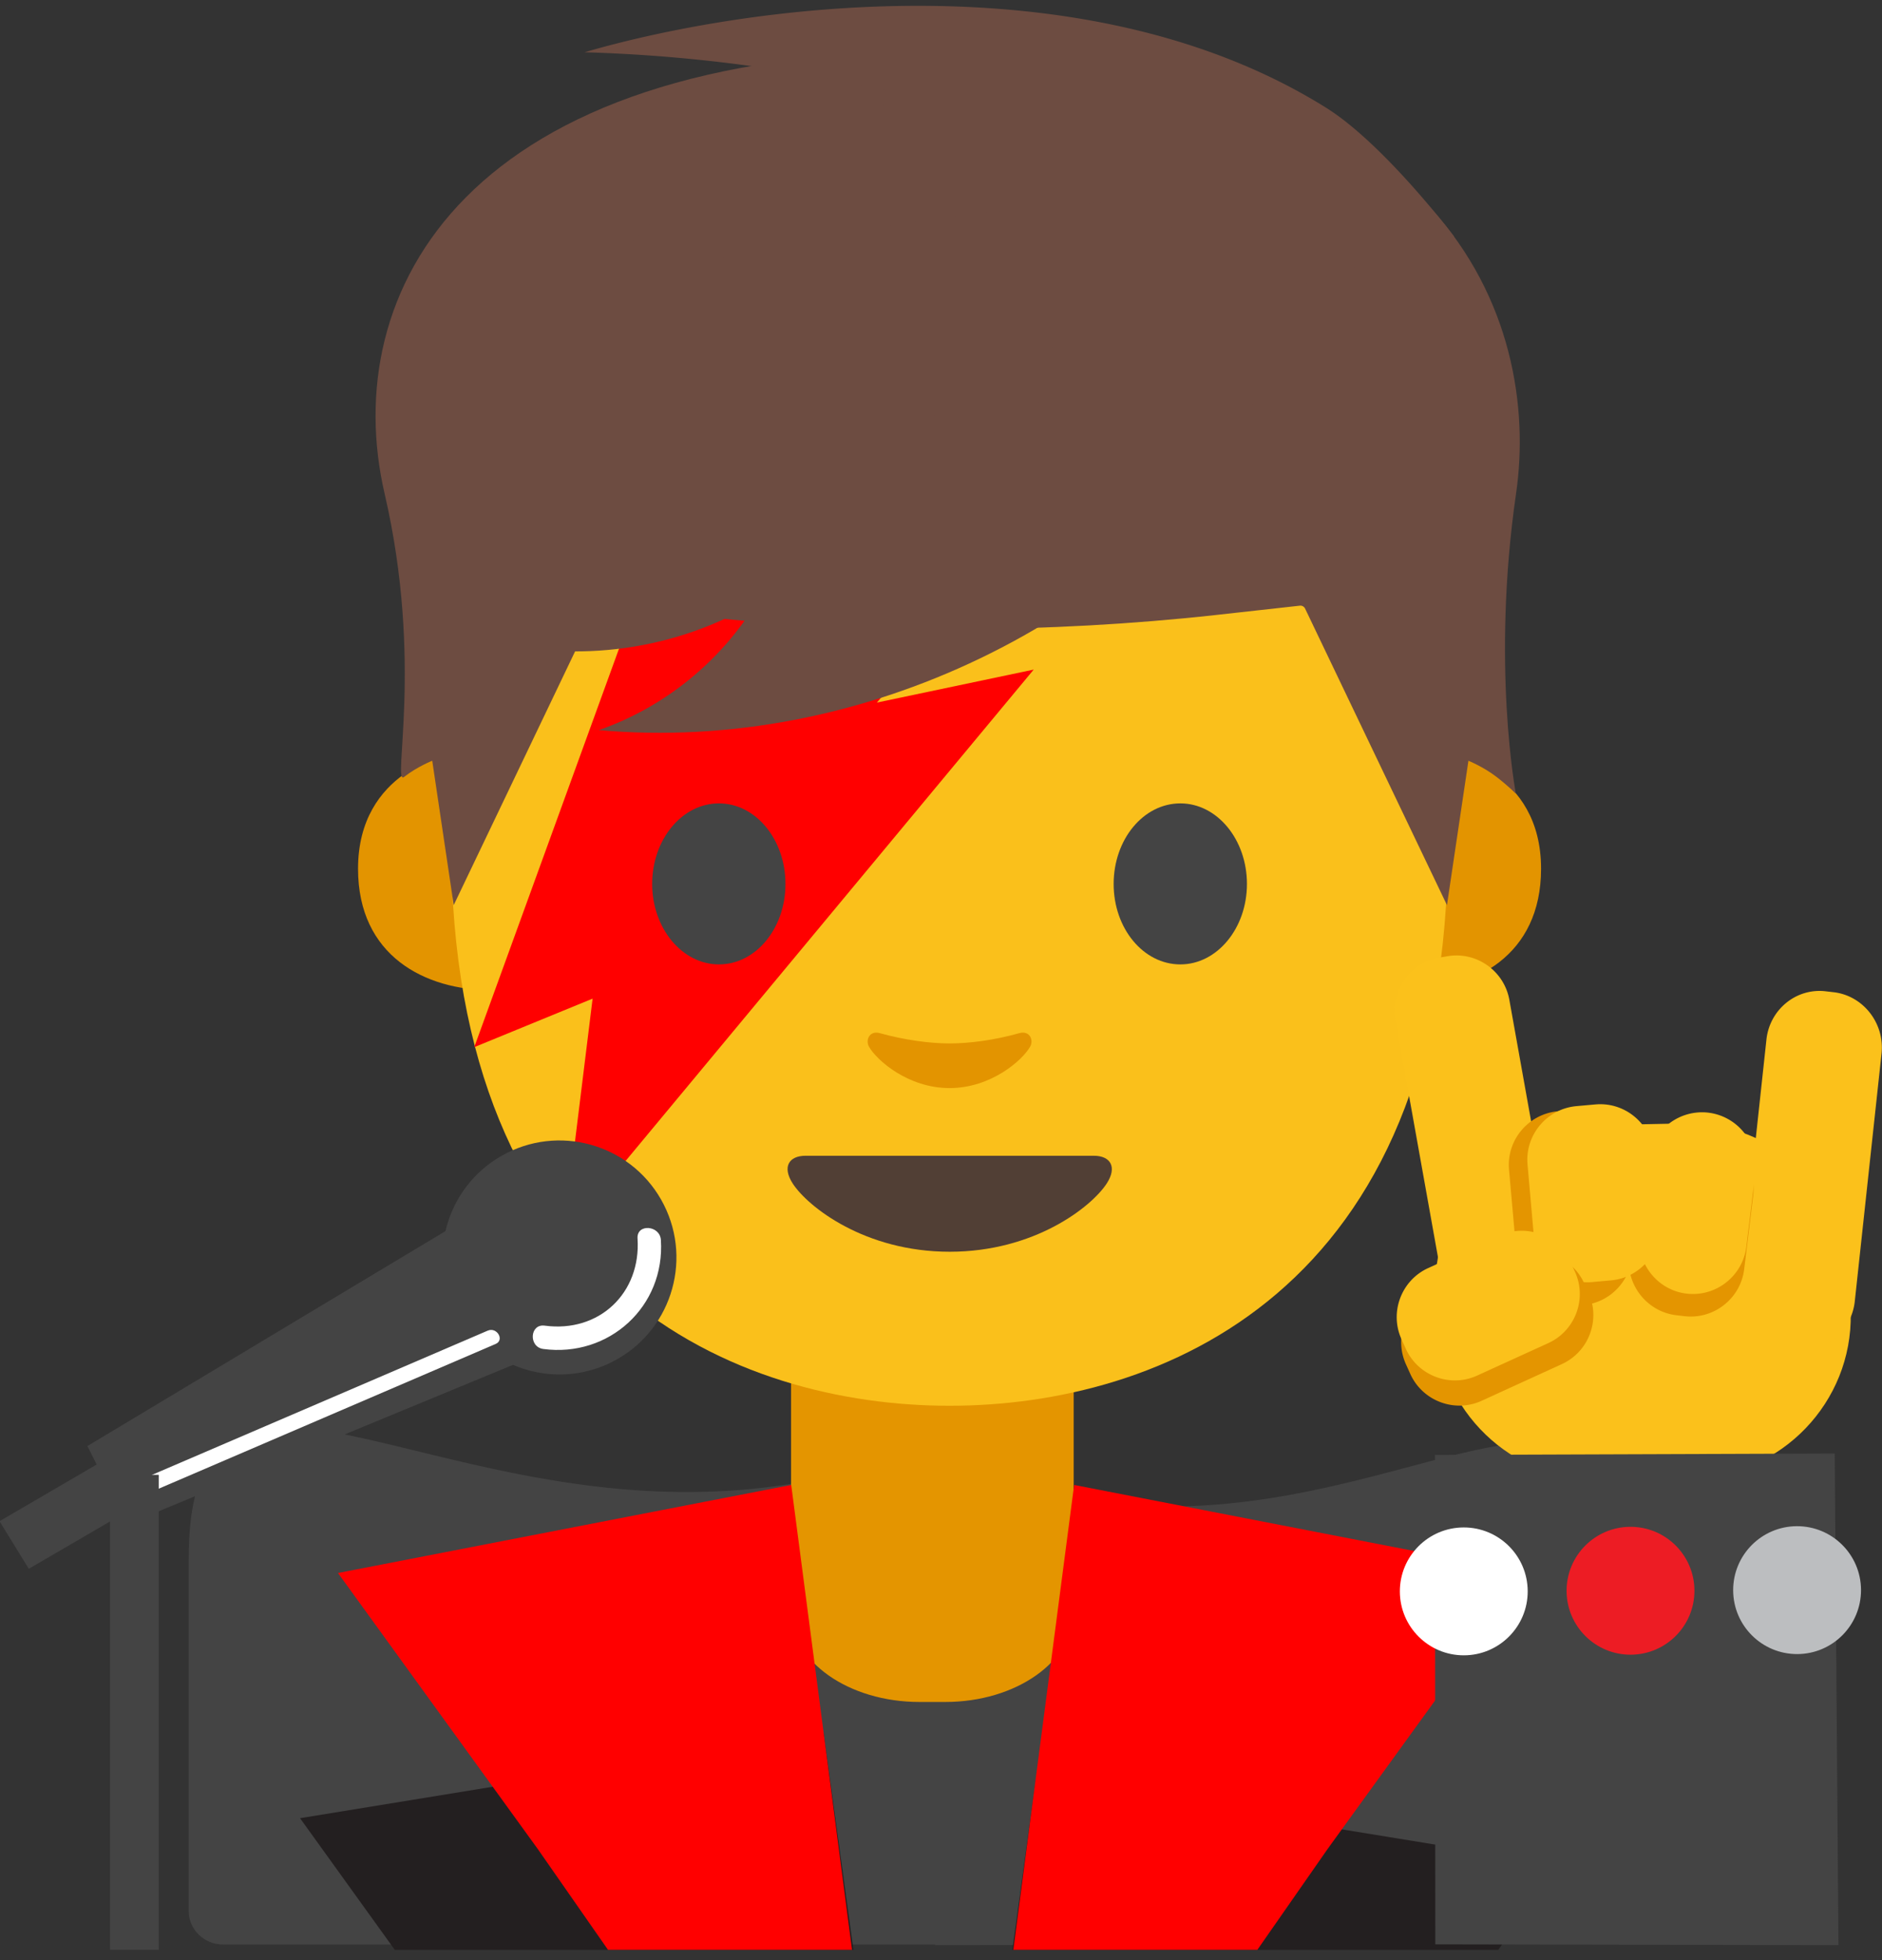 <svg id="customer" width="121" height="126" 
    xmlns="http://www.w3.org/2000/svg">
    <rect width="100%" height="100%" fill="#333333" stroke="none"/>
    <g transform="translate(-1)" fill="none" fill-rule="evenodd">
        <path d="M62.11 92.3c-18.87 8.46-34.76-.62-43.26-.62-5.72 0-5.72 6.27-5.72 9.09v22.06c0 1.19.99 2.16 2.21 2.16h46.77V92.3z" fill="#444" fill-rule="nonzero"/>
        <path d="M61.09 93.37c16.83 8.16 30.99-.65 38.57-.66 5.1-.01 5.11 6.07 5.11 8.8l.03 21.36c0 1.15-.88 2.09-1.97 2.09l-41.7.07-.04-31.66z" fill="#444" fill-rule="nonzero"/>
        <path d="M94.19 48.47s5.89 1.02 5.89 7.37c0 5.6-4.3 7.81-8.6 7.81V48.47h2.71z" fill="#E39400" fill-rule="nonzero"/>
        <path d="M60.94 87.33h-9.08v16.25c0 3.22 3.7 5.82 8.26 5.82h1.65c4.56 0 8.26-2.61 8.26-5.82V87.33h-9.09z" fill="#E49500" fill-rule="nonzero"/>
        <path d="M29.91 48.47s-5.89 1.02-5.89 7.37c0 5.6 4.3 7.81 8.6 7.81V48.47h-2.71z" fill="#E39400" fill-rule="nonzero"/>
        <path d="M62.05 6.91c-25.4 0-32.04 19.69-32.04 47.35 0 28.68 18.43 36.1 32.04 36.1 13.41 0 32.04-7.2 32.04-36.1.01-27.67-6.64-47.35-32.04-47.35z" fill="#FAC01B" fill-rule="nonzero"/>
        <path fill="red" fill-rule="nonzero" d="M41.88 38.72l28.14-8.65-12.64 15.09 10.08-2.12-30.24 36.4 1.88-15.25-7.61 3.12z"/>
        <path d="M51.5 56.82c0 2.86-1.91 5.17-4.28 5.17-2.36 0-4.29-2.32-4.29-5.17 0-2.86 1.92-5.18 4.29-5.18s4.28 2.32 4.28 5.18M72.6 56.82c0 2.86 1.91 5.17 4.29 5.17 2.36 0 4.28-2.32 4.28-5.17 0-2.86-1.92-5.18-4.28-5.18-2.38 0-4.29 2.32-4.29 5.18" fill="#444" fill-rule="nonzero"/>
        <path d="M71.33 74.29h-9.27-9.27c-1.06 0-1.52.71-.82 1.79.98 1.5 4.64 4.38 10.09 4.38s9.11-2.88 10.09-4.38c.7-1.07.24-1.79-.82-1.79z" fill="#513F35" fill-rule="nonzero"/>
        <path d="M66.53 66.41c-1.58.45-3.22.66-4.48.66-1.26 0-2.9-.22-4.48-.66-.67-.19-.94.45-.7.87.5.88 2.52 2.66 5.18 2.66 2.66 0 4.68-1.78 5.18-2.66.24-.42-.02-1.06-.7-.87z" fill="#E39400" fill-rule="nonzero"/>
        <path d="M62.82 3.29H61.4c-30.6 0-38.67 15.54-35.67 28.45 2.51 10.82.45 18.82 1.25 18.2.86-.67 1.81-1.04 1.81-1.04l1.38 9.28L39.3 39.1c.06-.12.18-.19.31-.17l5.41.6c5.44.6 10.91.9 16.37.91v.01c.24 0 .47-.01.71-.01s.47.01.71.01v-.01c5.46-.02 10.93-.31 16.37-.91l5.41-.6c.13-.01.25.06.31.17l9.13 19.08 1.38-9.28s.95.38 1.81 1.04c.81.63 1.24 1.08 1.24 1.08s-1.58-8.28.01-19.28c1.62-11.07-4.37-28.45-35.65-28.45z" fill="#6D4C41" fill-rule="nonzero"/>
        <path fill="#231F20" fill-rule="nonzero" d="M55.87 125.33l-1.92-13.95-33.66 5.49 6.09 8.46zM97.33 125.33l3.93-5.46-33.66-5.49-1.51 10.95z"/>
        <path fill="red" fill-rule="nonzero" d="M40.09 125.33h15.69l-3.91-29.88-29.14 5.66 12.83 17.72zM81.84 125.33l4.53-6.5 12.83-17.72-29.14-5.66-3.91 29.88z"/>
        <g fill-rule="nonzero">
            <path d="M103.9 95.12l5.92-.12c5.71-.11 10.28-4.87 10.17-10.58l-.04-2.04c-.11-5.71-4.87-10.28-10.58-10.17l-5.92.12c-5.71.11-10.28 4.87-10.17 10.58l.04 2.04c.12 5.7 4.88 10.28 10.58 10.17z" fill="#FBC11B"/>
            <path d="M115.91 86.69l.52.06c1.89.23 3.61-1.16 3.82-3.1l1.72-15.93c.21-1.94-1.17-3.71-3.06-3.94l-.52-.06c-1.89-.23-3.61 1.16-3.82 3.1l-1.72 15.93c-.21 1.93 1.17 3.7 3.06 3.94zM97.53 83.98l.52-.09c1.87-.34 3.13-2.14 2.79-4.01l-2.8-15.62c-.34-1.87-2.14-3.13-4.01-2.79l-.52.09c-1.87.34-3.13 2.14-2.79 4.01l2.8 15.62a3.458 3.458 0 0 0 4.01 2.79z" fill="#FBC11B"/>
            <path d="M108.77 84.54l.52.06c1.89.23 3.62-1.13 3.85-3.02l.58-4.76a3.469 3.469 0 0 0-3.02-3.85l-.52-.06a3.469 3.469 0 0 0-3.85 3.02l-.58 4.76c-.23 1.88 1.13 3.62 3.02 3.85z" fill="#E49500"/>
            <path d="M102.27 83.94l.52-.05c1.89-.17 3.31-1.85 3.14-3.75l-.5-5.62c-.17-1.89-1.85-3.31-3.75-3.14l-.52.05c-1.89.17-3.31 1.85-3.14 3.75l.5 5.62c.17 1.9 1.86 3.31 3.75 3.14z" fill="#E49500"/>
            <path d="M109.43 83.15c1.89.23 3.62-1.13 3.85-3.02l.58-4.76a3.469 3.469 0 0 0-3.02-3.85 3.469 3.469 0 0 0-3.85 3.02l-.58 4.76c-.22 1.89 1.14 3.63 3.02 3.85z" fill="#FBC11B"/>
            <path d="M103.35 82.41l1.23-.11c1.89-.17 3.31-1.85 3.14-3.75l-.39-4.42c-.17-1.89-1.85-3.31-3.75-3.14l-1.23.11c-1.89.17-3.31 1.85-3.14 3.75l.39 4.42c.17 1.89 1.86 3.31 3.75 3.14z" fill="#FBC11B"/>
            <path d="M91.4 87.71l.28.62c.79 1.73 2.85 2.5 4.58 1.71l5.16-2.36c1.73-.79 2.5-2.85 1.71-4.58l-.28-.62a3.466 3.466 0 0 0-4.58-1.71l-5.16 2.36a3.45 3.45 0 0 0-1.71 4.58z" fill="#E49500"/>
            <path d="M91.11 86.09l.28.62c.79 1.73 2.85 2.5 4.58 1.71l4.58-2.09c1.73-.79 2.5-2.85 1.71-4.58l-.28-.62a3.466 3.466 0 0 0-4.58-1.71l-4.58 2.09c-1.73.79-2.5 2.85-1.71 4.58z" fill="#FBC11B"/>
        </g>
        <path fill="#444" fill-rule="nonzero" d="M118.96 93.43l-25.7.09.02 31.46 25.92.05z"/>
        <circle fill="#FFF" fill-rule="nonzero" transform="rotate(-.204 95.11 102.29)" cx="95.111" cy="102.291" r="4.11"/>
        <circle fill="#ED1C24" fill-rule="nonzero" transform="rotate(-.204 105.83 102.25)" cx="105.831" cy="102.251" r="4.11"/>
        <circle fill="#BCBEC0" fill-rule="nonzero" transform="rotate(-.204 116.54 102.21)" cx="116.541" cy="102.211" r="4.11"/>
        <g fill-rule="nonzero">
            <g fill="#444" transform="translate(6 70)">
                <circle transform="rotate(-26.706 30.969 10.828)" cx="30.969" cy="10.828" r="7.52"/>
                <path d="M3.15 27.99L.62 22.95 24.71 8.49l4.41 8.77z"/>
            </g>
            <path d="M43.49 79.7c-.06-.95-1.57-1.06-1.5-.09.23 3.5-2.46 6.07-5.97 5.6-.96-.13-1.05 1.37-.09 1.5 4.22.56 7.84-2.73 7.56-7.01zM32.36 85.53L9.59 95.31c-.59.25-.08 1.12.5.86l22.77-9.78c.6-.25.09-1.11-.5-.86z" fill="#FFF"/>
        </g>
        <path d="M9.64 94.8v30.53" stroke="#444" stroke-width="3.132"/>
        <path fill="#444" fill-rule="nonzero" d="M10.18 96.57l-7.33 4.27-1.88-3.06 7.32-4.27z"/>
        <path d="M32.26 41.12c5.81 1.56 12.25.66 17.41-2.44-2.3 3.82-5.96 6.79-10.17 8.25 16.81 1.5 34.14-6.85 43.46-20.92-.14.21-12.44-.82-13.87-.68-4.72.45-9.38 1.57-13.79 3.34-4.3 1.72-7.58 4.2-11.17 7-3.67 2.85-7.23 5.27-11.87 5.45z" fill="#6D4C41" fill-rule="nonzero"/>
        <path d="M38.58 3.36c7.32.21 14.61 1.23 21.71 3.02-8.5.94-16.51 5.62-21.51 12.56 12.86-3.91 26.29-5.99 39.73-6.15A81.92 81.92 0 0 0 63.38 29c8.11-6.78 21-10.73 31.12-13.78 0 0-4.5-5.97-8.28-8.32C70.54-2.86 48.58.44 38.58 3.36z" fill="#6D4C41" fill-rule="nonzero"/>
    </g>
</svg>